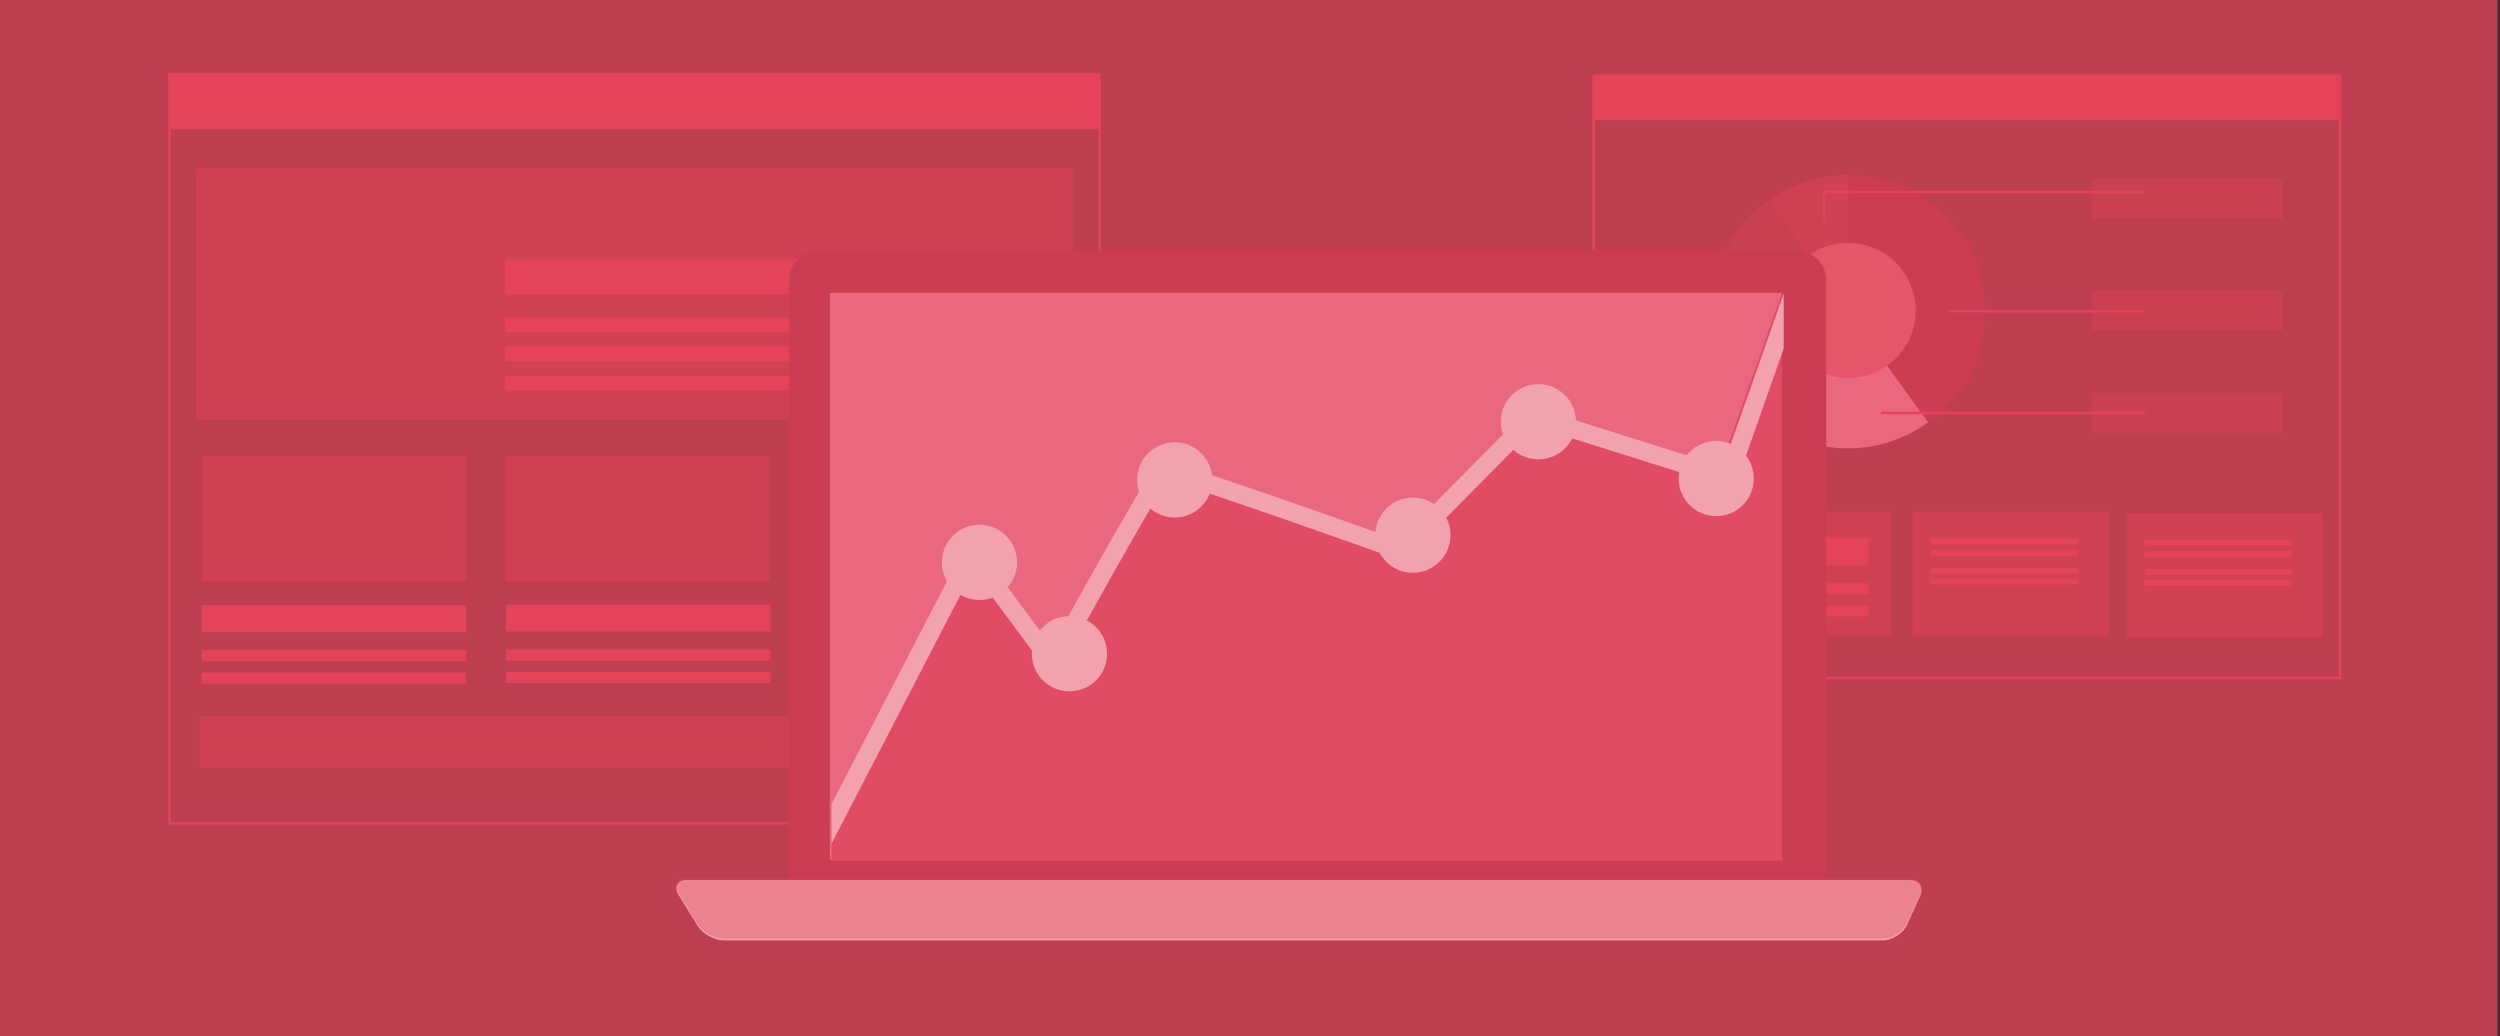 <?xml version="1.0" encoding="utf-8"?>
<!-- Generator: Adobe Illustrator 16.0.0, SVG Export Plug-In . SVG Version: 6.00 Build 0)  -->
<!DOCTYPE svg PUBLIC "-//W3C//DTD SVG 1.1//EN" "http://www.w3.org/Graphics/SVG/1.1/DTD/svg11.dtd">
<svg version="1.1" xmlns="http://www.w3.org/2000/svg" xmlns:xlink="http://www.w3.org/1999/xlink" x="0px" y="0px" width="960px"
	 height="398px" viewBox="0 0 960 398" enable-background="new 0 0 960 398" xml:space="preserve">
<rect x="0" y="0" width="960" height="398" fill="#333333" stroke="none"/>
<g id="Layer_3">
	<rect x="-1" y="-70" opacity="0.57" fill="#E5435A" width="960" height="570"/>
</g>
<g id="Layer_1">
	<rect x="65.103" y="28.567" fill="#E5435A" width="357.107" height="20.538"/>
	<g>
		<defs>
			<rect id="SVGID_1_" x="65.103" y="28.567" width="357.107" height="287.543"/>
		</defs>
		<clipPath id="SVGID_2_">
			<use xlink:href="#SVGID_1_"  overflow="visible"/>
		</clipPath>
		
			<rect x="64.984" y="28.087" clip-path="url(#SVGID_2_)" fill="none" stroke="#E5435A" stroke-miterlimit="10" width="358.241" height="21.018"/>
	</g>
	<rect x="65.103" y="28.567" fill="none" stroke="#E5435A" stroke-miterlimit="10" width="357.107" height="287.543"/>
	<g>
		<defs>
			<rect id="SVGID_3_" x="-30" y="-92" width="1071.429" height="625"/>
		</defs>
		<clipPath id="SVGID_4_">
			<use xlink:href="#SVGID_3_"  overflow="visible"/>
		</clipPath>
		<g opacity="0.48" clip-path="url(#SVGID_4_)">
			<g>
				<defs>
					<rect id="SVGID_5_" x="75.316" y="64.622" width="336.681" height="96.727"/>
				</defs>
				<clipPath id="SVGID_6_">
					<use xlink:href="#SVGID_5_"  overflow="visible"/>
				</clipPath>
				<rect x="75.316" y="64.622" clip-path="url(#SVGID_6_)" fill="#E5435A" width="336.681" height="96.727"/>
			</g>
		</g>
	</g>
	<rect x="194.015" y="99.593" fill="#E5435A" width="200.893" height="13.393"/>
	<rect x="194.015" y="121.914" fill="#E5435A" width="200.893" height="5.581"/>
	<rect x="194.015" y="133.075" fill="#E5435A" width="200.893" height="5.581"/>
	<rect x="194.015" y="144.236" fill="#E5435A" width="200.893" height="5.58"/>
	<g>
		<defs>
			<rect id="SVGID_7_" x="-30" y="-92" width="1071.429" height="625"/>
		</defs>
		<clipPath id="SVGID_8_">
			<use xlink:href="#SVGID_7_"  overflow="visible"/>
		</clipPath>
		<g opacity="0.48" clip-path="url(#SVGID_8_)">
			<g>
				<defs>
					<rect id="SVGID_9_" x="194.015" y="175.113" width="101.517" height="47.991"/>
				</defs>
				<clipPath id="SVGID_10_">
					<use xlink:href="#SVGID_9_"  overflow="visible"/>
				</clipPath>
				<rect x="194.015" y="175.113" clip-path="url(#SVGID_10_)" fill="#E5435A" width="101.517" height="47.991"/>
			</g>
		</g>
		<g opacity="0.48" clip-path="url(#SVGID_8_)">
			<g>
				<defs>
					<rect id="SVGID_11_" x="311.192" y="175.113" width="101.517" height="47.991"/>
				</defs>
				<clipPath id="SVGID_12_">
					<use xlink:href="#SVGID_11_"  overflow="visible"/>
				</clipPath>
				<rect x="311.192" y="175.113" clip-path="url(#SVGID_12_)" fill="#E5435A" width="101.517" height="47.991"/>
			</g>
		</g>
		<g opacity="0.48" clip-path="url(#SVGID_8_)">
			<g>
				<defs>
					<rect id="SVGID_13_" x="77.515" y="175.113" width="101.517" height="47.991"/>
				</defs>
				<clipPath id="SVGID_14_">
					<use xlink:href="#SVGID_13_"  overflow="visible"/>
				</clipPath>
				<rect x="77.514" y="175.113" clip-path="url(#SVGID_14_)" fill="#E5435A" width="101.517" height="47.991"/>
			</g>
		</g>
	</g>
	<rect x="77.514" y="232.405" fill="#E5435A" width="101.517" height="10.331"/>
	<rect x="77.514" y="249.623" fill="#E5435A" width="101.517" height="4.307"/>
	<rect x="77.514" y="258.233" fill="#E5435A" width="101.517" height="4.306"/>
	<rect x="194.33" y="232.166" fill="#E5435A" width="101.517" height="10.332"/>
	<rect x="194.33" y="249.385" fill="#E5435A" width="101.517" height="4.306"/>
	<rect x="194.33" y="257.994" fill="#E5435A" width="101.517" height="4.306"/>
	<rect x="311.518" y="232.166" fill="#E5435A" width="101.517" height="10.332"/>
	<rect x="311.518" y="249.385" fill="#E5435A" width="101.517" height="4.306"/>
	<rect x="311.518" y="257.994" fill="#E5435A" width="101.517" height="4.306"/>
	<g>
		<defs>
			<rect id="SVGID_15_" x="-30" y="-92" width="1071.429" height="625"/>
		</defs>
		<clipPath id="SVGID_16_">
			<use xlink:href="#SVGID_15_"  overflow="visible"/>
		</clipPath>
		<g opacity="0.48" clip-path="url(#SVGID_16_)">
			<g>
				<defs>
					<rect id="SVGID_17_" x="76.748" y="274.816" width="336.682" height="20.089"/>
				</defs>
				<clipPath id="SVGID_18_">
					<use xlink:href="#SVGID_17_"  overflow="visible"/>
				</clipPath>
				<rect x="76.748" y="274.816" clip-path="url(#SVGID_18_)" fill="#E5435A" width="336.682" height="20.089"/>
			</g>
		</g>
	</g>
	<rect x="611.978" y="29.108" fill="#E5435A" width="286.593" height="16.515"/>
	<g>
		<defs>
			<rect id="SVGID_19_" x="611.978" y="29.108" width="286.593" height="231.198"/>
		</defs>
		<clipPath id="SVGID_20_">
			<use xlink:href="#SVGID_19_"  overflow="visible"/>
		</clipPath>
		
			<rect x="611.882" y="28.723" clip-path="url(#SVGID_20_)" fill="none" stroke="#E5435A" stroke-miterlimit="10" width="287.505" height="16.9"/>
	</g>
	<rect x="611.978" y="29.11" fill="none" stroke="#E5435A" stroke-miterlimit="10" width="286.594" height="231.197"/>
	<g opacity="0.48">
		<g>
			<defs>
				<rect id="SVGID_21_" x="679.103" y="67.189" width="30.854" height="52.49"/>
			</defs>
			<clipPath id="SVGID_22_">
				<use xlink:href="#SVGID_21_"  overflow="visible"/>
			</clipPath>
			<path clip-path="url(#SVGID_22_)" fill="#E5435A" d="M709.956,119.68l-30.854-42.465c9.381-6.816,18.576-10.025,30.854-10.025
				V119.68z"/>
		</g>
	</g>
	<g opacity="0.34">
		<g>
			<defs>
				<rect id="SVGID_23_" x="656.97" y="77.214" width="52.603" height="58.686"/>
			</defs>
			<clipPath id="SVGID_24_">
				<use xlink:href="#SVGID_23_"  overflow="visible"/>
			</clipPath>
			<path clip-path="url(#SVGID_24_)" fill="#E5435A" d="M709.572,119.68l-49.921,16.22c-7.167-22.056,0.307-45.054,19.068-58.686
				L709.572,119.68z"/>
		</g>
	</g>
	<path fill="#F28CA5" d="M709.572,119.68l30.853,42.465c-23.453,17.04-56.278,11.841-73.317-11.613
		c-3.408-4.691-5.664-9.118-7.456-14.632L709.572,119.68z"/>
	<path fill="#B5354D" d="M709.956,119.68v-52.49c29.018,0,52.299,23.5,52.299,52.49c0,17.394-7.471,32.243-21.542,42.465
		L709.956,119.68z"/>
	<g opacity="0.48">
		<g>
			<defs>
				<rect id="SVGID_25_" x="627.598" y="196.464" width="98.727" height="47.991"/>
			</defs>
			<clipPath id="SVGID_26_">
				<use xlink:href="#SVGID_25_"  overflow="visible"/>
			</clipPath>
			<rect x="627.598" y="196.464" clip-path="url(#SVGID_26_)" fill="#E5435A" width="98.727" height="47.991"/>
		</g>
	</g>
	<rect x="636.853" y="206.642" fill="#E5435A" width="80.683" height="10.331"/>
	<rect x="636.853" y="223.861" fill="#E5435A" width="80.683" height="4.306"/>
	<rect x="636.853" y="232.471" fill="#E5435A" width="80.683" height="4.306"/>
	<g opacity="0.48">
		<g>
			<defs>
				<rect id="SVGID_27_" x="734.509" y="196.464" width="75.22" height="47.991"/>
			</defs>
			<clipPath id="SVGID_28_">
				<use xlink:href="#SVGID_27_"  overflow="visible"/>
			</clipPath>
			<rect x="734.509" y="196.464" clip-path="url(#SVGID_28_)" fill="#E5435A" width="75.22" height="47.991"/>
		</g>
	</g>
	<rect x="741.396" y="206.88" fill="#E5435A" width="56.568" height="2.153"/>
	<rect x="741.396" y="211.185" fill="#E5435A" width="56.568" height="2.153"/>
	<rect x="741.396" y="218.041" fill="#E5435A" width="56.568" height="2.153"/>
	<rect x="741.396" y="222.347" fill="#E5435A" width="56.568" height="2.151"/>
	<path fill="#EA697B" d="M735.625,119.216c0,14.332-11.617,25.949-25.948,25.949c-14.332,0-25.949-11.617-25.949-25.949
		c0-14.331,11.617-25.949,25.949-25.949C724.008,93.268,735.625,104.885,735.625,119.216"/>
	<g opacity="0.48">
		<g>
			<defs>
				<rect id="SVGID_29_" x="816.655" y="196.951" width="75.22" height="47.992"/>
			</defs>
			<clipPath id="SVGID_30_">
				<use xlink:href="#SVGID_29_"  overflow="visible"/>
			</clipPath>
			<rect x="816.655" y="196.951" clip-path="url(#SVGID_30_)" fill="#E5435A" width="75.22" height="47.992"/>
		</g>
	</g>
	<rect x="823.542" y="207.367" fill="#E5435A" width="56.569" height="2.153"/>
	<rect x="823.542" y="211.672" fill="#E5435A" width="56.569" height="2.153"/>
	<rect x="823.542" y="218.527" fill="#E5435A" width="56.569" height="2.153"/>
	<rect x="823.542" y="222.832" fill="#E5435A" width="56.569" height="2.153"/>
	<line fill="none" stroke="#E5435A" stroke-miterlimit="10" x1="700.469" y1="85.456" x2="700.469" y2="73.179"/>
	<line fill="none" stroke="#E5435A" stroke-miterlimit="10" x1="701.026" y1="73.736" x2="823.795" y2="73.736"/>
	<line fill="none" stroke="#E5435A" stroke-miterlimit="10" x1="747.901" y1="119.496" x2="823.795" y2="119.496"/>
	<line fill="none" stroke="#E5435A" stroke-miterlimit="10" x1="722.232" y1="158.558" x2="823.795" y2="158.558"/>
	<g opacity="0.34">
		<g>
			<defs>
				<rect id="SVGID_31_" x="803.263" y="68.57" width="73.428" height="15.355"/>
			</defs>
			<clipPath id="SVGID_32_">
				<use xlink:href="#SVGID_31_"  overflow="visible"/>
			</clipPath>
			<rect x="803.263" y="68.571" clip-path="url(#SVGID_32_)" fill="#E5435A" width="73.428" height="15.354"/>
		</g>
	</g>
	<g opacity="0.34">
		<g>
			<defs>
				<rect id="SVGID_33_" x="803.263" y="111.539" width="73.428" height="15.355"/>
			</defs>
			<clipPath id="SVGID_34_">
				<use xlink:href="#SVGID_33_"  overflow="visible"/>
			</clipPath>
			<rect x="803.263" y="111.541" clip-path="url(#SVGID_34_)" fill="#E5435A" width="73.428" height="15.354"/>
		</g>
	</g>
	<g opacity="0.34">
		<g>
			<defs>
				<rect id="SVGID_35_" x="803.263" y="150.88" width="73.428" height="15.355"/>
			</defs>
			<clipPath id="SVGID_36_">
				<use xlink:href="#SVGID_35_"  overflow="visible"/>
			</clipPath>
			<rect x="803.263" y="150.881" clip-path="url(#SVGID_36_)" fill="#E5435A" width="73.428" height="15.354"/>
		</g>
	</g>
	<rect x="-30" y="-92" fill="none" width="1071.429" height="625"/>
	<g>
		<defs>
			<rect id="SVGID_37_" x="-30" y="-92" width="1071.429" height="625"/>
		</defs>
		<clipPath id="SVGID_38_">
			<use xlink:href="#SVGID_37_"  overflow="visible"/>
		</clipPath>
		<path clip-path="url(#SVGID_38_)" fill="#B5354D" d="M701.25,334.339c0,6.139-5.021,11.161-11.161,11.161H314.196
			c-6.138,0-11.161-5.022-11.161-11.161V107.553c0-6.138,5.022-11.161,11.161-11.161h375.893c6.14,0,11.161,5.022,11.161,11.161
			V334.339z"/>
		<rect x="318.661" y="112.465" clip-path="url(#SVGID_38_)" fill="#F28CA5" width="365.625" height="217.857"/>
		<path clip-path="url(#SVGID_38_)" fill="#FFFFFF" d="M732.38,355.02c-1.513,3.358-5.764,6.105-9.447,6.105h-444.92
			c-3.683,0-8.273-2.568-10.201-5.706l-7.252-11.803c-1.928-3.138-0.492-5.707,3.191-5.707h469.643c3.683,0,5.457,2.748,3.945,6.107
			L732.38,355.02z"/>
		<g opacity="0.34" clip-path="url(#SVGID_38_)">
			<g>
				<defs>
					<rect id="SVGID_39_" x="259.702" y="337.24" width="478.175" height="23.215"/>
				</defs>
				<clipPath id="SVGID_40_">
					<use xlink:href="#SVGID_39_"  overflow="visible"/>
				</clipPath>
				<path clip-path="url(#SVGID_40_)" fill="#E5435A" d="M732.38,354.35c-1.513,3.358-5.764,6.104-9.447,6.104h-444.92
					c-3.683,0-8.273-2.565-10.201-5.705l-7.252-11.802c-1.928-3.139-0.492-5.707,3.191-5.707h469.643
					c3.683,0,5.457,2.748,3.945,6.106L732.38,354.35z"/>
			</g>
		</g>
	</g>
	<g>
		<defs>
			<rect id="SVGID_41_" x="319.33" y="112.465" width="365.625" height="217.857"/>
		</defs>
		<clipPath id="SVGID_42_">
			<use xlink:href="#SVGID_41_"  overflow="visible"/>
		</clipPath>
		<polygon clip-path="url(#SVGID_42_)" fill="#E05372" points="684.286,330.322 318.661,330.322 313.75,327.085 370.814,216.973 
			404.237,254.727 447.025,180.771 542.542,211.186 588.858,159.979 659.028,183.753 684.286,112.465 		"/>
		<path clip-path="url(#SVGID_42_)" fill="none" stroke="#FFFFFF" stroke-width="7" stroke-miterlimit="10" d="M313.75,327.085
			l59.332-114.486l31.155,42.127c0,0,40.105-73.02,42.789-73.956c2.682-0.936,90.852,30.696,90.852,30.696l50.981-51.488
			l74.868,23.6l25.023-71.114"/>
	</g>
	<g>
		<defs>
			<rect id="SVGID_43_" x="-30" y="-92" width="1071.429" height="625"/>
		</defs>
		<clipPath id="SVGID_44_">
			<use xlink:href="#SVGID_43_"  overflow="visible"/>
		</clipPath>
		<path clip-path="url(#SVGID_44_)" fill="#FFFFFF" d="M390.553,215.959c0,7.977-6.467,14.443-14.443,14.443
			c-7.977,0-14.444-6.466-14.444-14.443c0-7.976,6.467-14.443,14.444-14.443C384.086,201.517,390.553,207.983,390.553,215.959"/>
		<path clip-path="url(#SVGID_44_)" fill="#FFFFFF" d="M425.108,251.047c0,7.976-6.466,14.442-14.443,14.442
			s-14.443-6.467-14.443-14.442c0-7.978,6.466-14.443,14.443-14.443S425.108,243.069,425.108,251.047"/>
		<path clip-path="url(#SVGID_44_)" fill="#FFFFFF" d="M465.542,184.284c0,7.977-6.466,14.443-14.443,14.443
			s-14.443-6.466-14.443-14.443s6.466-14.443,14.443-14.443S465.542,176.308,465.542,184.284"/>
		<path clip-path="url(#SVGID_44_)" fill="#FFFFFF" d="M556.986,205.501c0,7.977-6.467,14.442-14.444,14.442
			c-7.976,0-14.442-6.466-14.442-14.442c0-7.978,6.467-14.444,14.442-14.444C550.52,191.057,556.986,197.523,556.986,205.501"/>
		<path clip-path="url(#SVGID_44_)" fill="#FFFFFF" d="M605.179,161.952c0,7.977-6.467,14.443-14.442,14.443
			c-7.978,0-14.443-6.467-14.443-14.443s6.466-14.443,14.443-14.443C598.712,147.509,605.179,153.976,605.179,161.952"/>
		<path clip-path="url(#SVGID_44_)" fill="#FFFFFF" d="M673.473,183.753c0,7.977-6.467,14.443-14.444,14.443
			c-7.977,0-14.442-6.467-14.442-14.443c0-7.976,6.466-14.443,14.442-14.443C667.006,169.31,673.473,175.777,673.473,183.753"/>
	</g>
	<g>
		<defs>
			<rect id="SVGID_45_" x="-30" y="-92" width="1071.429" height="625"/>
		</defs>
		<clipPath id="SVGID_46_">
			<use xlink:href="#SVGID_45_"  overflow="visible"/>
		</clipPath>
		<g clip-path="url(#SVGID_46_)">
			<g>
				<defs>
					<rect id="SVGID_47_" x="-30.558" y="-90.711" width="1072.545" height="626.115"/>
				</defs>
				<clipPath id="SVGID_48_">
					<use xlink:href="#SVGID_47_"  overflow="visible"/>
				</clipPath>
			</g>
		</g>
	</g>
	<rect x="-30" y="-92" fill="none" width="1071.429" height="625"/>
</g>
<g id="Layer_2" opacity="0.7">
	<rect x="-1" y="-72.738" opacity="0.7" fill="#E5435A" width="960" height="570"/>
</g>
</svg>
